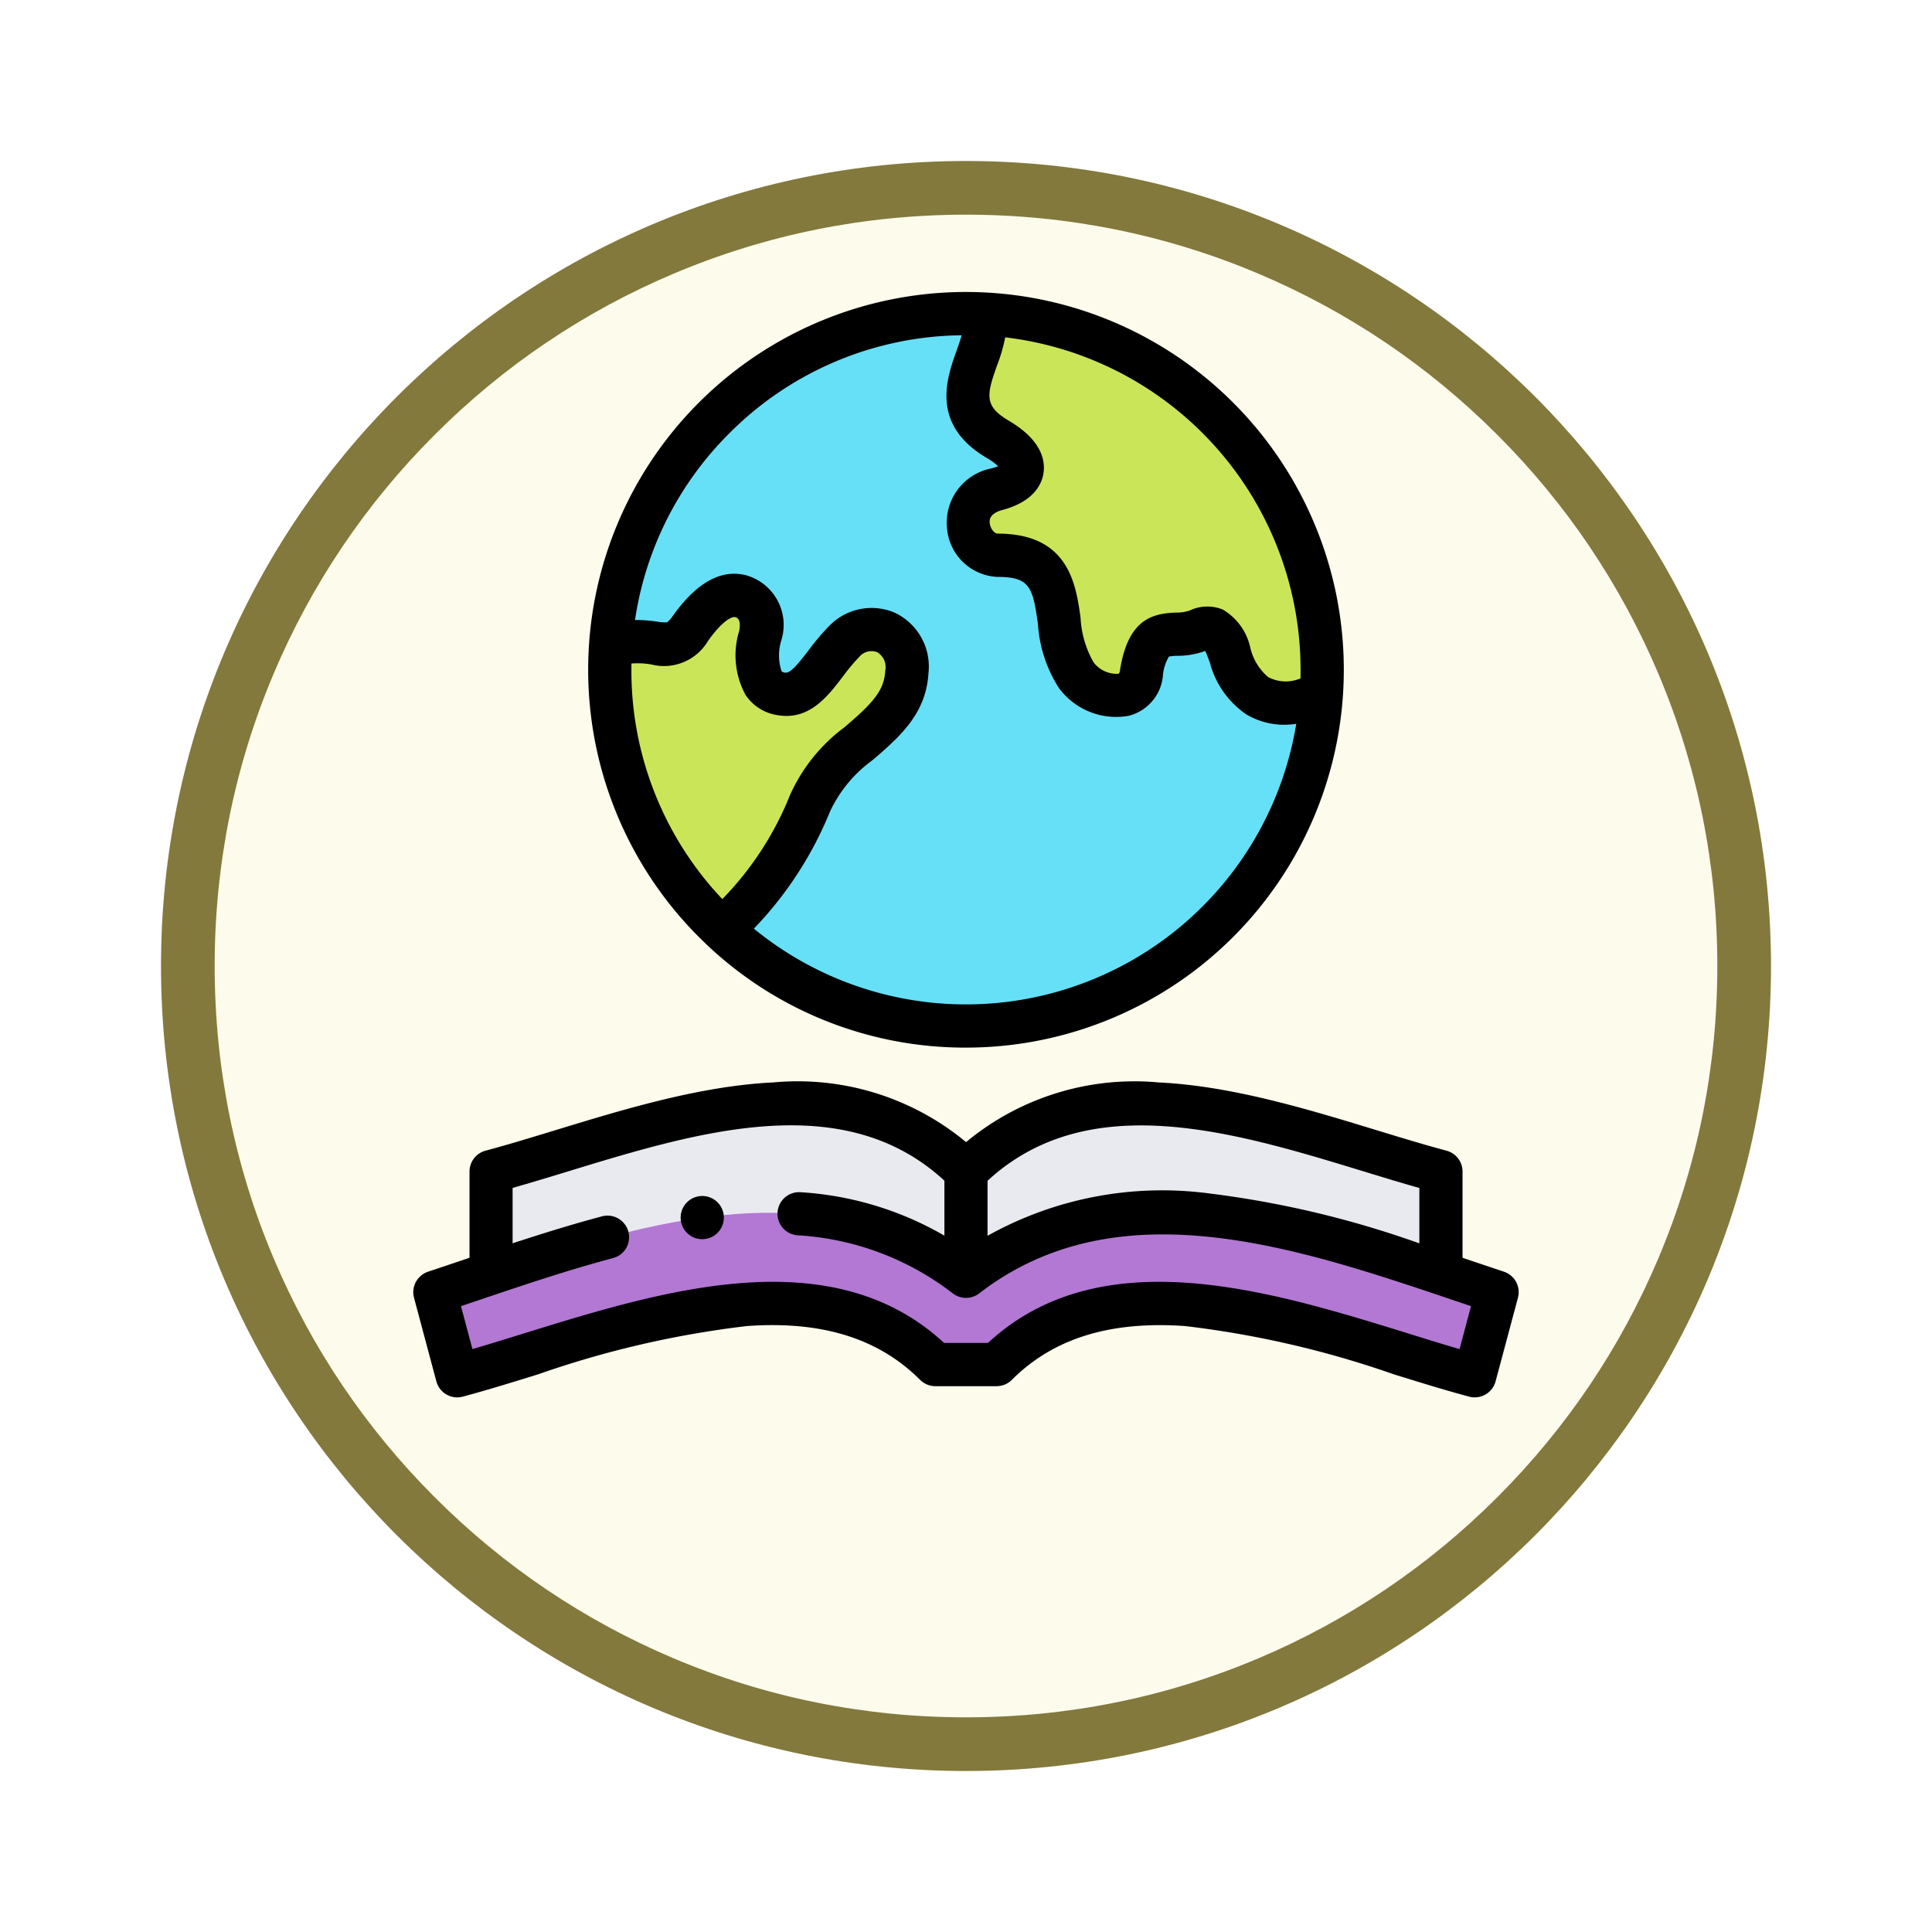 <svg xmlns="http://www.w3.org/2000/svg" xmlns:xlink="http://www.w3.org/1999/xlink" width="108" height="108" viewBox="0 0 108 108">
  <defs>
    <filter id="Path_904820" x="0" y="0" width="108" height="108" filterUnits="userSpaceOnUse">
      <feOffset dy="3" input="SourceAlpha"/>
      <feGaussianBlur stdDeviation="3" result="blur"/>
      <feFlood flood-opacity="0.161"/>
      <feComposite operator="in" in2="blur"/>
      <feComposite in="SourceGraphic"/>
    </filter>
  </defs>
  <g id="Group_1203825" data-name="Group 1203825" transform="translate(-620 -800)">
    <g id="Group_1203639" data-name="Group 1203639">
      <g id="Group_1202437" data-name="Group 1202437" transform="translate(0.523 386.813)">
        <g id="Group_1177315" data-name="Group 1177315" transform="translate(-0.523 -112.813)">
          <g id="Group_1173585" data-name="Group 1173585" transform="translate(629 532)">
            <g id="Group_1173428" data-name="Group 1173428" transform="translate(0 0)">
              <g id="Group_1171958" data-name="Group 1171958">
                <g id="Group_1167341" data-name="Group 1167341">
                  <g id="Group_1166792" data-name="Group 1166792">
                    <g transform="matrix(1, 0, 0, 1, -9, -6)" filter="url(#Path_904820)">
                      <g id="Path_904820-2" data-name="Path 904820" transform="translate(9 6)" fill="#fdfbec">
                        <path d="M 45 88.5 C 39.127 88.5 33.43 87.35 28.068 85.082 C 22.889 82.891 18.236 79.755 14.241 75.759 C 10.245 71.764 7.109 67.111 4.918 61.932 C 2.65 56.57 1.5 50.873 1.5 45 C 1.5 39.127 2.65 33.43 4.918 28.068 C 7.109 22.889 10.245 18.236 14.241 14.241 C 18.236 10.245 22.889 7.109 28.068 4.918 C 33.43 2.65 39.127 1.5 45 1.5 C 50.873 1.5 56.57 2.65 61.932 4.918 C 67.111 7.109 71.764 10.245 75.759 14.241 C 79.755 18.236 82.891 22.889 85.082 28.068 C 87.35 33.43 88.5 39.127 88.5 45 C 88.5 50.873 87.35 56.57 85.082 61.932 C 82.891 67.111 79.755 71.764 75.759 75.759 C 71.764 79.755 67.111 82.891 61.932 85.082 C 56.57 87.35 50.873 88.5 45 88.5 Z" stroke="none"/>
                        <path d="M 45 3 C 39.329 3 33.829 4.11 28.653 6.299 C 23.652 8.415 19.16 11.443 15.302 15.302 C 11.443 19.16 8.415 23.652 6.299 28.653 C 4.11 33.829 3 39.329 3 45 C 3 50.671 4.11 56.171 6.299 61.347 C 8.415 66.348 11.443 70.84 15.302 74.698 C 19.16 78.557 23.652 81.585 28.653 83.701 C 33.829 85.89 39.329 87 45 87 C 50.671 87 56.171 85.89 61.347 83.701 C 66.348 81.585 70.84 78.557 74.698 74.698 C 78.557 70.84 81.585 66.348 83.701 61.347 C 85.89 56.171 87 50.671 87 45 C 87 39.329 85.89 33.829 83.701 28.653 C 81.585 23.652 78.557 19.16 74.698 15.302 C 70.84 11.443 66.348 8.415 61.347 6.299 C 56.171 4.11 50.671 3 45 3 M 45 -7.62939453125e-06 C 69.853 -7.62939453125e-06 90 20.147 90 45 C 90 69.853 69.853 90 45 90 C 20.147 90 -7.62939453125e-06 69.853 -7.62939453125e-06 45 C -7.62939453125e-06 20.147 20.147 -7.62939453125e-06 45 -7.62939453125e-06 Z" stroke="none" fill="#83793c"/>
                      </g>
                    </g>
                  </g>
                </g>
              </g>
            </g>
          </g>
        </g>
      </g>
      <g id="international-literacy-day_1_" data-name="international-literacy-day (1)" transform="translate(643.104 816.319)">
        <g id="Group_1203637" data-name="Group 1203637" transform="translate(1.206 1.21)">
          <path id="Path_1042619" data-name="Path 1042619" d="M36,385.425c8.769-2.947,18.643-5.93,26.551.172,7.908-6.1,17.782-3.119,26.551-.172v-5.687c-8.367-2.242-19.26-7.292-26.551,0-7.292-7.292-18.184-2.242-26.551,0Z" transform="translate(-32.864 -331.776)" fill="#e8eaf0" fill-rule="evenodd"/>
          <path id="Path_1042620" data-name="Path 1042620" d="M39.691,430.04c-7.908-6.1-17.782-3.119-26.551-.171-1.064.358-2.112.715-3.138,1.055l1.249,4.674c8.082-2.165,19.815-7.537,26.728-.624H41.4c6.912-6.912,18.646-1.541,26.728.624l1.249-4.674c-1.026-.34-2.074-.7-3.138-1.055C57.473,426.922,47.6,423.939,39.691,430.04Z" transform="translate(-10.002 -376.219)" fill="#b278d3" fill-rule="evenodd"/>
          <path id="Path_1042621" data-name="Path 1042621" d="M276.683,31.434a19.914,19.914,0,0,0-18.954-21.259v.031c.836,1.917-2.79,4.825.863,6.976,1.879,1.107,1.8,2.294-.038,2.786a1.863,1.863,0,0,0,.032,3.7c4.582,0,2.6,4.3,4.4,6.713.979,1.311,3.347,1.748,3.635-.1.471-3.03,1.759-1.822,3.156-2.4,2.034-.847,1.377,2.523,3.327,3.649a3.827,3.827,0,0,0,3.4-.04Z" transform="translate(-227.127 -10.154)" fill="#cbe558" fill-rule="evenodd"/>
          <path id="Path_1042622" data-name="Path 1042622" d="M113.055,23.513a1.863,1.863,0,0,1-.032-3.7c1.838-.492,1.917-1.679.038-2.786-3.653-2.152-.028-5.059-.863-6.976v-.031A19.914,19.914,0,0,0,91.422,28.494h.316c2.25-.572,2.952.788,4.143-.889.636-.9,1.678-2.1,2.822-1.8a1.683,1.683,0,0,1,1.085,2.189c-.288,1.419-.27,2.992,1.13,3.26,1.526.292,2.235-1.6,3.556-2.922a2.024,2.024,0,0,1,3.507,1.691c-.1,1.545-.9,2.472-2.469,3.82a9.219,9.219,0,0,0-2.952,3.546c-.934,2.38-3.153,5.8-4.757,6.725l-.237.237a19.914,19.914,0,0,0,33.583-13.07l-.179.048a3.827,3.827,0,0,1-3.4.04c-1.95-1.126-1.294-4.5-3.327-3.649-1.4.582-2.685-.626-3.156,2.4-.287,1.85-2.656,1.412-3.635.1-1.8-2.414.181-6.713-4.4-6.713Z" transform="translate(-81.596 -10.002)" fill="#66e0f7" fill-rule="evenodd"/>
          <path id="Path_1042623" data-name="Path 1042623" d="M107.612,144.823a2.024,2.024,0,0,0-3.507-1.691c-1.321,1.321-2.031,3.214-3.556,2.922-1.4-.268-1.419-1.841-1.13-3.26a1.683,1.683,0,0,0-1.085-2.189c-1.144-.3-2.186.9-2.822,1.8-1.192,1.677-1.893.316-4.143.889h-.316a19.868,19.868,0,0,0,5.782,15.5q.181.181.365.356l.237-.237c1.6-.926,3.823-4.344,4.757-6.725a9.219,9.219,0,0,1,2.952-3.546C106.709,147.3,107.517,146.369,107.612,144.823Z" transform="translate(-81.225 -124.801)" fill="#cbe558" fill-rule="evenodd"/>
        </g>
        <g id="Group_1203638" data-name="Group 1203638" transform="translate(-0.001 0.003)">
          <path id="Path_1042624" data-name="Path 1042624" d="M60.964,376.542c-.672-.223-1.353-.453-2.042-.685l-.269-.091v-4.82a1.207,1.207,0,0,0-.895-1.166c-1.263-.339-2.576-.739-3.966-1.164-3.771-1.151-8.046-2.456-12.109-2.651A14.748,14.748,0,0,0,30.9,369.3a14.746,14.746,0,0,0-10.788-3.336c-4.063.194-8.337,1.5-12.109,2.651-1.39.424-2.7.825-3.966,1.164a1.207,1.207,0,0,0-.895,1.166v4.82l-.274.093c-.687.232-1.367.461-2.037.684A1.207,1.207,0,0,0,.04,378l1.249,4.674a1.207,1.207,0,0,0,1.478.854c1.326-.355,2.725-.788,4.206-1.246a54.554,54.554,0,0,1,11.68-2.7c4.192-.3,7.357.689,9.676,3.007a1.207,1.207,0,0,0,.853.354h3.425a1.207,1.207,0,0,0,.853-.354c2.319-2.319,5.485-3.3,9.676-3.007a54.552,54.552,0,0,1,11.68,2.7c1.481.458,2.879.891,4.206,1.246a1.207,1.207,0,0,0,1.478-.854L61.75,378a1.207,1.207,0,0,0-.786-1.457Zm-7.877-5.617c1.09.333,2.133.651,3.152.94v3.094a55.036,55.036,0,0,0-11.705-2.785A20.041,20.041,0,0,0,32.1,374.536v-3.075h0C37.753,366.244,45.891,368.728,53.088,370.925Zm5.4,9.945c-.941-.273-1.927-.578-2.954-.9-7.631-2.361-17.093-5.288-23.409.555H29.669c-6.316-5.843-15.778-2.916-23.409-.555-1.026.318-2.013.623-2.954.9l-.641-2.4.97-.327c2.442-.824,4.966-1.677,7.509-2.355a1.207,1.207,0,1,0-.622-2.332c-1.682.449-3.342.967-4.971,1.5v-3.095c1.019-.289,2.062-.607,3.152-.94,7.2-2.2,15.336-4.681,20.986.535h0v3.073a18.255,18.255,0,0,0-8.02-2.427,1.207,1.207,0,1,0-.182,2.407,15.681,15.681,0,0,1,8.672,3.247,1.207,1.207,0,0,0,1.475,0c7.726-5.961,17.709-2.59,26.517.384l.975.329Z" transform="translate(0.001 -321.777)"/>
          <path id="Path_1042625" data-name="Path 1042625" d="M125.04,418.733h0a1.207,1.207,0,1,0,1.208,1.207A1.206,1.206,0,0,0,125.039,418.733Z" transform="translate(-108.888 -368.198)"/>
          <path id="Path_1042626" data-name="Path 1042626" d="M102.122,42.243A21.12,21.12,0,0,0,117.057,6.189,21.12,21.12,0,0,0,87.188,36.057,20.983,20.983,0,0,0,102.122,42.243Zm18.706-21.12q0,.241-.006.481a2.1,2.1,0,0,1-1.808-.073,3.078,3.078,0,0,1-1-1.651,3.268,3.268,0,0,0-1.545-2.128,2.3,2.3,0,0,0-1.853.062,2.31,2.31,0,0,1-.772.111c-1.271.05-2.664.345-3.112,3.222-.028.183-.065.192-.112.2a1.619,1.619,0,0,1-1.363-.639,5.562,5.562,0,0,1-.731-2.507c-.263-1.868-.66-4.691-4.637-4.691-.164,0-.394-.253-.436-.568-.018-.135-.072-.545.716-.756,1.812-.485,2.212-1.514,2.29-2.083.1-.743-.155-1.851-1.951-2.909-1.375-.81-1.24-1.426-.648-3.089a9.246,9.246,0,0,0,.455-1.566,18.712,18.712,0,0,1,16.511,18.58ZM88.895,7.9a18.58,18.58,0,0,1,12.982-5.477c-.074.281-.187.6-.288.882-.548,1.539-1.465,4.116,1.7,5.978a3.411,3.411,0,0,1,.628.457,2.6,2.6,0,0,1-.366.124,3.091,3.091,0,0,0-2.484,3.4,2.961,2.961,0,0,0,2.829,2.667c1.8,0,1.962.585,2.247,2.614a7.5,7.5,0,0,0,1.187,3.615,3.978,3.978,0,0,0,3.879,1.537,2.55,2.55,0,0,0,1.915-2.175,2.5,2.5,0,0,1,.342-1.138,2.7,2.7,0,0,1,.48-.043,4.506,4.506,0,0,0,1.551-.272c.086.182.185.451.258.65a5.052,5.052,0,0,0,2.055,2.907,4.147,4.147,0,0,0,2.1.569,4.631,4.631,0,0,0,.675-.051A18.712,18.712,0,0,1,90.264,35.593a20.6,20.6,0,0,0,4.26-6.554,7.445,7.445,0,0,1,2.341-2.84c.1-.082.189-.16.275-.233,1.5-1.293,2.755-2.536,2.886-4.661a3.33,3.33,0,0,0-1.872-3.367,3.293,3.293,0,0,0-3.693.749A13.447,13.447,0,0,0,93.3,20.063c-.69.9-1.027,1.271-1.319,1.215-.131-.025-.156-.061-.172-.085a2.814,2.814,0,0,1,0-1.749,2.885,2.885,0,0,0-1.96-3.6c-1.4-.37-2.782.393-4.114,2.267-.225.316-.335.36-.335.36a2.5,2.5,0,0,1-.544-.041,7.572,7.572,0,0,0-1.236-.088A18.565,18.565,0,0,1,88.895,7.9ZM83.419,20.773a4.532,4.532,0,0,1,1.116.052A2.859,2.859,0,0,0,87.7,19.512c.82-1.154,1.348-1.379,1.53-1.332.29.077.275.468.211.782a4.634,4.634,0,0,0,.363,3.574,2.608,2.608,0,0,0,1.723,1.112c1.806.346,2.851-1.021,3.69-2.12a11.421,11.421,0,0,1,.946-1.134.886.886,0,0,1,.994-.255.965.965,0,0,1,.455,1.018c-.062,1.006-.5,1.646-2.052,2.98l-.255.217a9.6,9.6,0,0,0-3.032,3.8A17.7,17.7,0,0,1,88.5,33.941a18.575,18.575,0,0,1-5.081-12.818q0-.175,0-.35Z" transform="translate(-71.226 -0.003)"/>
        </g>
      </g>
    </g>
  </g>
</svg>
